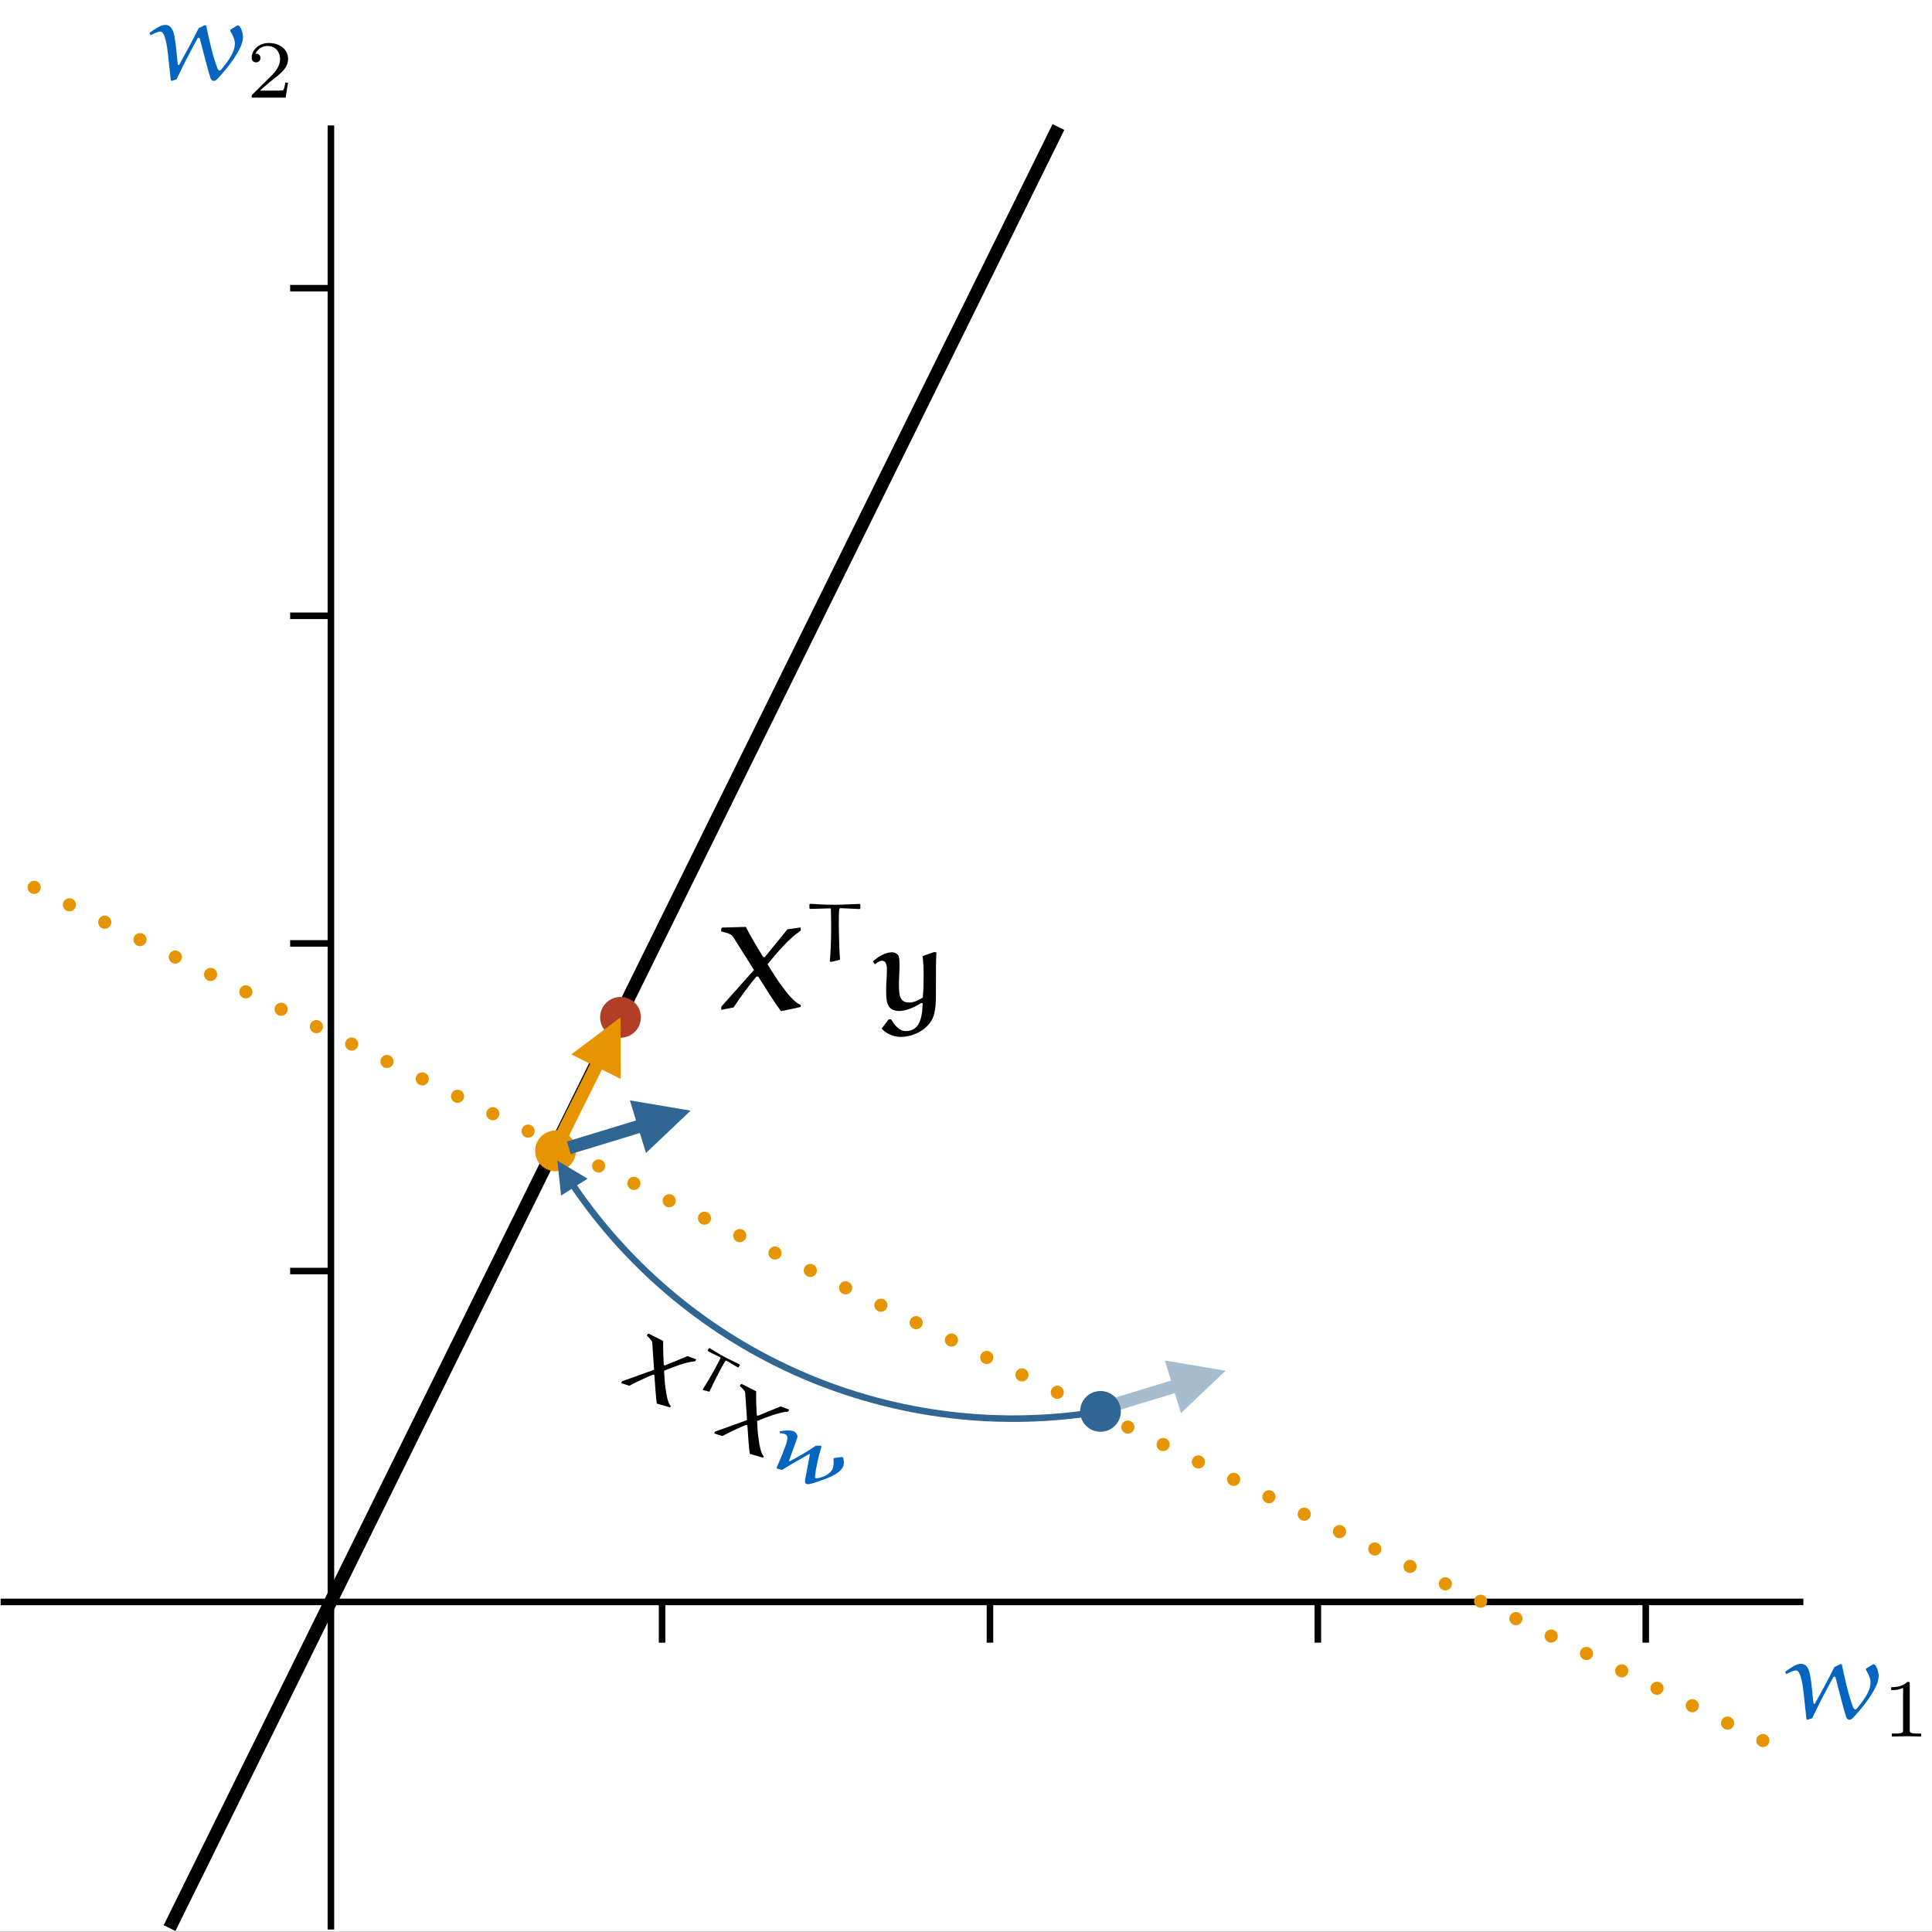 <?xml version="1.0" encoding="UTF-8"?>
<svg xmlns="http://www.w3.org/2000/svg" xmlns:xlink="http://www.w3.org/1999/xlink" width="456.878pt" height="456.821pt" viewBox="0 0 456.878 456.821" version="1.1">
<rect x="0" y="0" width="456.878" height="456.821" fill="#333333" stroke="none"/>
<defs>
<g>
<symbol overflow="visible" id="glyph0-0">
<path style="stroke:none;" d=""/>
</symbol>
<symbol overflow="visible" id="glyph0-1">
<path style="stroke:none;" d="M 18.766 -11.562 C 19.281 -10.703 19.828 -9.578 19.828 -8.672 C 19.828 -6.422 18.078 -4.312 16.656 -2.531 C 16.578 -2.422 16.359 -2.25 16.25 -2.25 C 16.016 -2.25 15.828 -2.469 15.734 -2.672 C 14.516 -5.938 13.766 -9.391 13.047 -12.891 L 12.703 -12.969 L 11.266 -12.25 C 9.812 -9.312 8.234 -6.422 6.641 -3.562 L 6.344 -3.609 C 6.062 -5.859 5.953 -8.141 5.531 -10.359 C 5.312 -11.5 4.859 -13.031 3.359 -13.031 C 2.219 -13.031 0.719 -11.922 -0.359 -11.141 L -0.109 -10.578 C 0.641 -10.969 1.562 -11.453 2.203 -11.453 C 2.469 -11.453 3.422 -11.469 4 -6.172 L 4.672 0.062 L 4.859 0.219 L 6.031 -0.141 C 7.562 -3.438 9.453 -7 11.016 -9.859 C 11.047 -9.953 11.203 -10 11.312 -10 C 11.453 -10 11.516 -9.828 11.562 -9.719 C 12.375 -6.562 13.625 -1.688 14.094 -0.359 C 14.188 -0.109 14.516 0.219 14.828 0.219 C 15.188 0.219 15.516 -0.078 15.797 -0.359 C 17.406 -2.109 18.938 -3.938 20.188 -6 C 20.969 -7.312 21.75 -8.719 21.75 -10.25 C 21.75 -10.922 21.25 -12.922 20.547 -12.922 C 20.469 -12.922 20.422 -12.922 20.391 -12.891 L 18.797 -11.922 C 18.75 -11.891 18.75 -11.812 18.75 -11.719 C 18.75 -11.672 18.75 -11.609 18.766 -11.562 Z M 18.766 -11.562 "/>
</symbol>
<symbol overflow="visible" id="glyph1-0">
<path style="stroke:none;" d=""/>
</symbol>
<symbol overflow="visible" id="glyph1-1">
<path style="stroke:none;" d="M 6.516 -12.375 C 6.516 -12.891 6.484 -12.922 5.938 -12.922 C 4.688 -11.688 2.922 -11.672 2.125 -11.672 L 2.125 -10.969 C 2.594 -10.969 3.875 -10.969 4.938 -11.516 L 4.938 -1.594 C 4.938 -0.953 4.938 -0.703 3 -0.703 L 2.266 -0.703 L 2.266 0 C 2.609 -0.016 5 -0.078 5.719 -0.078 C 6.328 -0.078 8.781 -0.016 9.203 0 L 9.203 -0.703 L 8.469 -0.703 C 6.516 -0.703 6.516 -0.953 6.516 -1.594 Z M 6.516 -12.375 "/>
</symbol>
<symbol overflow="visible" id="glyph1-2">
<path style="stroke:none;" d="M 9.828 -3.547 L 9.172 -3.547 C 9.109 -3.109 8.922 -1.969 8.656 -1.766 C 8.516 -1.656 7.016 -1.656 6.734 -1.656 L 3.156 -1.656 C 5.203 -3.469 5.875 -4 7.047 -4.922 C 8.484 -6.062 9.828 -7.281 9.828 -9.125 C 9.828 -11.484 7.766 -12.922 5.281 -12.922 C 2.859 -12.922 1.219 -11.219 1.219 -9.438 C 1.219 -8.438 2.062 -8.344 2.266 -8.344 C 2.719 -8.344 3.297 -8.672 3.297 -9.375 C 3.297 -9.719 3.156 -10.406 2.141 -10.406 C 2.75 -11.781 4.062 -12.219 4.984 -12.219 C 6.938 -12.219 7.938 -10.703 7.938 -9.125 C 7.938 -7.438 6.734 -6.094 6.109 -5.391 L 1.422 -0.766 C 1.219 -0.578 1.219 -0.547 1.219 0 L 9.25 0 Z M 9.828 -3.547 "/>
</symbol>
<symbol overflow="visible" id="glyph2-0">
<path style="stroke:none;" d=""/>
</symbol>
<symbol overflow="visible" id="glyph2-1">
<path style="stroke:none;" d="M 11.125 -12.453 L 10.734 -12.453 C 9.312 -14.75 7.875 -17.141 6.625 -19.578 L 1.031 -19.422 L 0.812 -19.172 L 0.812 -18.5 C 1.828 -18.25 3.031 -18 3.562 -17.312 L 8.562 -9.391 L 0.812 -0.688 L 0.812 0.031 L 3.734 -0.531 C 5.172 -2.781 7.734 -6.219 9.125 -7.828 L 9.562 -7.828 C 11.297 -5.062 13.625 -1.391 14.938 0.359 L 19.609 -0.641 L 19.609 -1.141 C 18.25 -1.531 16.359 -3.922 15.188 -5.531 C 13.938 -7.219 12.828 -8.969 11.766 -10.75 C 13.984 -13.469 16.766 -16.781 19.609 -18.703 L 19.609 -19.453 L 16.469 -19 Z M 11.125 -12.453 "/>
</symbol>
<symbol overflow="visible" id="glyph2-2">
<path style="stroke:none;" d="M 15.359 -13.531 L 14.859 -13.641 L 12.078 -12.672 C 12.266 -11.203 12.328 -9.578 12.328 -7.969 C 12.328 -6.219 12.266 -4.469 12.125 -2.859 C 11.688 -2.562 10.156 -1.688 9.016 -1.688 C 6.984 -1.688 6.484 -2.812 6.484 -5.781 C 6.484 -7.5 6.625 -9.031 6.625 -10.672 C 6.625 -12.391 6.422 -12.812 6.125 -13.078 C 5.781 -13.391 5.344 -13.578 4.859 -13.578 C 3.219 -13.578 1.5 -12.453 0.312 -11.422 L 0.812 -10.719 C 1.25 -11.109 1.953 -11.578 2.422 -11.578 C 3.672 -11.578 3.641 -10.062 3.641 -9.172 C 3.641 -7.75 3.469 -6.312 3.469 -4.891 C 3.469 -2.281 3.422 0.312 6.562 0.312 C 8.172 0.312 10.312 -0.641 11.812 -1.609 L 12.094 -1.5 C 12.016 2.109 11.266 5.062 8.094 5.062 C 6.672 5.062 5.5 3.781 4.641 2.281 L 4.062 2.281 L 2.391 4.469 C 3.391 5.641 5.25 6.438 6.844 6.438 C 10.266 6.438 14.047 4.312 14.828 0.969 C 15.156 -0.422 15.234 -1.688 15.234 -3.812 C 15.234 -11.062 15.234 -11.531 15.359 -13.531 Z M 15.359 -13.531 "/>
</symbol>
<symbol overflow="visible" id="glyph3-0">
<path style="stroke:none;" d=""/>
</symbol>
<symbol overflow="visible" id="glyph3-1">
<path style="stroke:none;" d="M 13.219 -13.406 L 13.062 -13.547 C 11.141 -13.469 8.953 -13.344 7.312 -13.344 C 3.422 -13.344 3.406 -13.5 1.328 -13.562 L 1.172 -13.422 L 1.172 -12.484 L 1.359 -12.359 C 3.797 -12.438 5.531 -12.484 6.062 -12.484 C 6.172 -12.484 6.25 -12.453 6.25 -12.375 C 6.281 -11.781 6.312 -8.984 6.312 -7.391 C 6.312 -4.922 6.188 -2.453 6.016 0.016 L 6.203 0.188 L 8.406 -0.328 C 8.25 -2.688 8.125 -6.172 8.125 -8.516 C 8.125 -10.891 8.125 -12.531 8.406 -12.531 C 8.875 -12.531 9.344 -12.484 13.047 -12.328 L 13.219 -12.469 Z M 13.219 -13.406 "/>
</symbol>
<symbol overflow="visible" id="glyph4-0">
<path style="stroke:none;" d=""/>
</symbol>
<symbol overflow="visible" id="glyph4-1">
<path style="stroke:none;" d="M 10.812 -3.891 L 10.562 -4.016 C 10.469 -5.875 10.375 -7.797 10.422 -9.688 L 6.984 -11.422 L 6.766 -11.328 L 6.547 -10.938 C 7.094 -10.438 7.734 -9.906 7.828 -9.297 L 8.266 -2.875 L 0.719 -0.156 L 0.484 0.281 L 2.422 0.906 C 4.047 0.016 6.719 -1.234 8.078 -1.75 L 8.344 -1.609 C 8.484 0.625 8.703 3.609 8.906 5.109 L 12.062 6.031 L 12.234 5.734 C 11.531 5.047 11.172 3 11 1.625 C 10.781 0.188 10.688 -1.234 10.641 -2.656 C 12.875 -3.562 15.641 -4.672 17.984 -4.891 L 18.234 -5.344 L 16.203 -6.109 Z M 10.812 -3.891 "/>
</symbol>
<symbol overflow="visible" id="glyph4-2">
<path style="stroke:none;" d="M 7.359 -4.312 C 7.688 -5.219 7.859 -5.609 7.766 -5.906 C 7.609 -6.281 7.453 -6.609 7.062 -6.828 C 6.109 -7.328 4.672 -7.109 3.562 -6.922 L 3.625 -6.484 C 4.078 -6.484 4.625 -6.375 5.031 -6.156 C 5.891 -5.688 5.094 -3.797 4.469 -2.203 C 3.953 -0.891 3.438 0.406 2.844 1.688 L 2.953 1.891 L 4.141 2.203 C 6.219 0.859 8.453 -0.297 10.562 -1.578 L 10.734 -1.5 L 9.641 4.266 C 9.578 4.672 9.469 5.281 9.828 5.484 C 10.375 5.781 11.547 5.297 12.188 5.109 C 14.516 4.344 17.562 3.297 18.484 1.594 C 18.859 0.922 18.797 0.109 18.609 -0.656 L 18.359 -0.859 L 16.438 -0.594 L 16.312 -0.375 C 16.375 0.422 16.375 1.422 16.016 2.109 C 15.344 3.328 13.766 3.969 12.391 4.188 C 12.266 4.219 12.094 4.172 11.984 4.125 C 11.922 4.094 11.953 3.938 11.938 3.828 C 12.188 1.359 12.75 -1.016 13.484 -3.375 L 13.281 -3.531 L 12.109 -3.516 C 10.141 -2.125 8.047 -0.938 5.906 0.188 L 5.781 0.031 Z M 7.359 -4.312 "/>
</symbol>
<symbol overflow="visible" id="glyph5-0">
<path style="stroke:none;" d=""/>
</symbol>
<symbol overflow="visible" id="glyph5-1">
<path style="stroke:none;" d="M 12.391 -3.781 L 12.344 -3.906 C 11.141 -4.5 9.797 -5.141 8.797 -5.672 C 6.453 -6.938 6.484 -7.047 5.234 -7.766 L 5.109 -7.75 L 4.797 -7.188 L 4.875 -7.016 C 6.375 -6.281 7.438 -5.75 7.766 -5.578 C 7.828 -5.547 7.859 -5.484 7.828 -5.422 C 7.672 -5.062 6.766 -3.359 6.25 -2.406 C 5.438 -0.922 4.547 0.547 3.641 1.984 L 3.688 2.156 L 5.188 2.547 C 5.859 1.078 6.922 -1.062 7.703 -2.5 C 8.469 -3.922 9 -4.906 9.172 -4.812 C 9.469 -4.656 9.75 -4.5 11.938 -3.188 L 12.094 -3.219 Z M 12.391 -3.781 "/>
</symbol>
</g>
<clipPath id="clip1">
  <path d="M 0 0 L 456.879 0 L 456.879 456.82 L 0 456.82 Z M 0 0 "/>
</clipPath>
<clipPath id="clip2">
  <path d="M 77 29 L 80 29 L 80 456.82 L 77 456.82 Z M 77 29 "/>
</clipPath>
<clipPath id="clip3">
  <path d="M 22 12 L 268 12 L 268 456.82 L 22 456.82 Z M 22 12 "/>
</clipPath>
<clipPath id="clip4">
  <path d="M 447 397 L 455 397 L 455 410.785 L 447 410.785 Z M 447 397 "/>
</clipPath>
<clipPath id="clip5">
  <path d="M 35 5.402 L 58 5.402 L 58 20 L 35 20 Z M 35 5.402 "/>
</clipPath>
<clipPath id="clip6">
  <path d="M 59 10 L 68.609 10 L 68.609 23.219 L 59 23.219 Z M 59 10 "/>
</clipPath>
<clipPath id="clip7">
  <path d="M 191 213.633 L 204 213.633 L 204 228 L 191 228 Z M 191 213.633 "/>
</clipPath>
<clipPath id="clip8">
  <path d="M 206 225 L 222 225 L 222 245.242 L 206 245.242 Z M 206 225 "/>
</clipPath>
<filter id="alpha" filterUnits="objectBoundingBox" x="0%" y="0%" width="100%" height="100%">
  <feColorMatrix type="matrix" in="SourceGraphic" values="0 0 0 0 1 0 0 0 0 1 0 0 0 0 1 0 0 0 1 0"/>
</filter>
<mask id="mask0">
  <g filter="url(#alpha)">
<rect x="0" y="0" width="456.878" height="456.821" style="fill:rgb(0%,0%,0%);fill-opacity:0.432;stroke:none;"/>
  </g>
</mask>
<clipPath id="clip10">
  <path d="M 4.242 0.258 L 37.242 0.258 L 37.242 16.258 L 4.242 16.258 Z M 4.242 0.258 "/>
</clipPath>
<clipPath id="clip11">
  <path d="M 22 0.258 L 37 0.258 L 37 14 L 22 14 Z M 22 0.258 "/>
</clipPath>
<clipPath id="clip9">
  <rect x="0" y="0" width="38" height="17"/>
</clipPath>
<g id="surface5" clip-path="url(#clip9)">
<g clip-path="url(#clip10)" clip-rule="nonzero">
<path style="fill:none;stroke-width:4;stroke-linecap:butt;stroke-linejoin:miter;stroke:rgb(19.016%,39.903%,57.576%);stroke-opacity:1;stroke-miterlimit:4;" d="M -0.001 0.002 L 22.038 0.001 L 24.04 0 " transform="matrix(0.742,-0.226,0.226,0.741,8.024,11.944)"/>
</g>
<g clip-path="url(#clip11)" clip-rule="nonzero">
<path style=" stroke:none;fill-rule:nonzero;fill:rgb(19.016%,39.903%,57.576%);fill-opacity:1;" d="M 26.27 13.18 L 36.828 3.156 L 22.465 0.73 Z M 26.27 13.18 "/>
</g>
</g>
<clipPath id="clip12">
  <path d="M 146 315 L 165 315 L 165 334 L 146 334 Z M 146 315 "/>
</clipPath>
<clipPath id="clip13">
  <path d="M 146.52 327.195 L 195.773 353.832 L 204.152 338.367 L 154.898 311.73 Z M 146.52 327.195 "/>
</clipPath>
<clipPath id="clip14">
  <path d="M 146.52 327.195 L 195.773 353.832 L 204.152 338.367 L 154.898 311.73 Z M 146.52 327.195 "/>
</clipPath>
<clipPath id="clip15">
  <path d="M 163 318 L 176 318 L 176 332 L 163 332 Z M 163 318 "/>
</clipPath>
<clipPath id="clip16">
  <path d="M 146.52 327.195 L 195.773 353.832 L 204.152 338.367 L 154.898 311.73 Z M 146.52 327.195 "/>
</clipPath>
<clipPath id="clip17">
  <path d="M 146.52 327.195 L 195.773 353.832 L 204.152 338.367 L 154.898 311.73 Z M 146.52 327.195 "/>
</clipPath>
<clipPath id="clip18">
  <path d="M 168 327 L 187 327 L 187 346 L 168 346 Z M 168 327 "/>
</clipPath>
<clipPath id="clip19">
  <path d="M 146.52 327.195 L 195.773 353.832 L 204.152 338.367 L 154.898 311.73 Z M 146.52 327.195 "/>
</clipPath>
<clipPath id="clip20">
  <path d="M 146.52 327.195 L 195.773 353.832 L 204.152 338.367 L 154.898 311.73 Z M 146.52 327.195 "/>
</clipPath>
<clipPath id="clip21">
  <path d="M 180 336 L 201 336 L 201 354 L 180 354 Z M 180 336 "/>
</clipPath>
<clipPath id="clip22">
  <path d="M 146.52 327.195 L 195.773 353.832 L 204.152 338.367 L 154.898 311.73 Z M 146.52 327.195 "/>
</clipPath>
<clipPath id="clip23">
  <path d="M 146.52 327.195 L 195.773 353.832 L 204.152 338.367 L 154.898 311.73 Z M 146.52 327.195 "/>
</clipPath>
</defs>
<g id="surface1">
<g clip-path="url(#clip1)" clip-rule="nonzero">
<rect x="0" y="0" width="456.878" height="456.821" style="fill:rgb(99.998%,100%,100%);fill-opacity:1;stroke:none;"/>
</g>
<g clip-path="url(#clip2)" clip-rule="nonzero">
<path style="fill:none;stroke-width:2;stroke-linecap:butt;stroke-linejoin:miter;stroke:rgb(0%,0%,0%);stroke-opacity:1;stroke-miterlimit:4;" d="M -0.002 0 L 550.496 0 " transform="matrix(0,-0.775,0.775,0,78.254,456.295)"/>
</g>
<path style="fill:none;stroke-width:2;stroke-linecap:butt;stroke-linejoin:miter;stroke:rgb(0%,0%,0%);stroke-opacity:1;stroke-miterlimit:4;" d="M -0.002 0.002 L 550.068 0.002 " transform="matrix(-0.775,0,0,-0.775,426.455,378.822)"/>
<path style="fill:none;stroke-width:2;stroke-linecap:butt;stroke-linejoin:miter;stroke:rgb(0%,0%,0%);stroke-opacity:1;stroke-miterlimit:4;" d="M -0 -0.002 L 12.438 -0.002 " transform="matrix(-0.775,0,0,-0.775,78.254,300.573)"/>
<path style="fill:none;stroke-width:2;stroke-linecap:butt;stroke-linejoin:miter;stroke:rgb(0%,0%,0%);stroke-opacity:1;stroke-miterlimit:4;" d="M 0.001 -0.002 L 12.439 -0.002 " transform="matrix(0,-0.775,0.775,0,156.568,388.457)"/>
<path style="fill:none;stroke-width:2;stroke-linecap:butt;stroke-linejoin:miter;stroke:rgb(0%,0%,0%);stroke-opacity:1;stroke-miterlimit:4;" d="M -0 0.001 L 12.438 0.001 " transform="matrix(-0.775,0,0,-0.775,78.254,223.099)"/>
<path style="fill:none;stroke-width:2;stroke-linecap:butt;stroke-linejoin:miter;stroke:rgb(0%,0%,0%);stroke-opacity:1;stroke-miterlimit:4;" d="M -0 -0 L 12.438 -0 " transform="matrix(-0.775,0,0,-0.775,78.254,145.625)"/>
<path style="fill:none;stroke-width:2;stroke-linecap:butt;stroke-linejoin:miter;stroke:rgb(0%,0%,0%);stroke-opacity:1;stroke-miterlimit:4;" d="M -0 -0.002 L 12.438 -0.002 " transform="matrix(-0.775,0,0,-0.775,78.254,68.151)"/>
<path style="fill:none;stroke-width:2;stroke-linecap:butt;stroke-linejoin:miter;stroke:rgb(0%,0%,0%);stroke-opacity:1;stroke-miterlimit:4;" d="M 0.001 -0.002 L 12.439 -0.002 " transform="matrix(0,-0.775,0.775,0,234.107,388.457)"/>
<path style="fill:none;stroke-width:2;stroke-linecap:butt;stroke-linejoin:miter;stroke:rgb(0%,0%,0%);stroke-opacity:1;stroke-miterlimit:4;" d="M 0.001 -0.002 L 12.439 -0.002 " transform="matrix(0,-0.775,0.775,0,311.646,388.457)"/>
<path style="fill:none;stroke-width:2;stroke-linecap:butt;stroke-linejoin:miter;stroke:rgb(0%,0%,0%);stroke-opacity:1;stroke-miterlimit:4;" d="M 0.001 -0.002 L 12.439 -0.002 " transform="matrix(0,-0.775,0.775,0,389.185,388.457)"/>
<g clip-path="url(#clip3)" clip-rule="nonzero">
<path style="fill:none;stroke-width:4;stroke-linecap:butt;stroke-linejoin:miter;stroke:rgb(0%,0%,0%);stroke-opacity:1;stroke-miterlimit:4;" d="M 0.001 -0 L 612.821 0.002 " transform="matrix(0.343,-0.695,0.695,0.343,40.098,455.954)"/>
</g>
<g style="fill:rgb(1.175%,39.609%,75.293%);fill-opacity:1;">
  <use xlink:href="#glyph0-1" x="422.517" y="406.485"/>
</g>
<g clip-path="url(#clip4)" clip-rule="nonzero">
<g style="fill:rgb(0%,0%,0%);fill-opacity:1;">
  <use xlink:href="#glyph1-1" x="445.1" y="410.655"/>
</g>
</g>
<g clip-path="url(#clip5)" clip-rule="nonzero">
<g style="fill:rgb(1.175%,39.609%,75.293%);fill-opacity:1;">
  <use xlink:href="#glyph0-1" x="35.715" y="18.919"/>
</g>
</g>
<g clip-path="url(#clip6)" clip-rule="nonzero">
<g style="fill:rgb(0%,0%,0%);fill-opacity:1;">
  <use xlink:href="#glyph1-2" x="58.295" y="23.089"/>
</g>
</g>
<path style=" stroke:none;fill-rule:nonzero;fill:rgb(69.411%,24.313%,14.902%);fill-opacity:1;" d="M 150.148 237.172 C 152.031 239.051 152.031 242.102 150.148 243.984 C 148.266 245.867 145.215 245.867 143.328 243.984 C 141.445 242.102 141.445 239.051 143.328 237.172 C 145.215 235.289 148.266 235.289 150.148 237.172 Z M 150.148 237.172 "/>
<g style="fill:rgb(0%,0%,0%);fill-opacity:1;">
  <use xlink:href="#glyph2-1" x="169.745" y="238.77"/>
</g>
<g clip-path="url(#clip7)" clip-rule="nonzero">
<g style="fill:rgb(0%,0%,0%);fill-opacity:1;">
  <use xlink:href="#glyph3-1" x="190.239" y="227.296"/>
</g>
</g>
<g clip-path="url(#clip8)" clip-rule="nonzero">
<g style="fill:rgb(0%,0%,0%);fill-opacity:1;">
  <use xlink:href="#glyph2-2" x="206.094" y="238.77"/>
</g>
</g>
<path style="fill:none;stroke-width:4;stroke-linecap:butt;stroke-linejoin:miter;stroke:rgb(90.195%,58.43%,0%);stroke-opacity:1;stroke-miterlimit:4;" d="M 0 0 L 24.051 0.001 L 26.053 -0.002 " transform="matrix(0.345,-0.694,0.695,0.344,132.656,268.93)"/>
<path style=" stroke:none;fill-rule:nonzero;fill:rgb(90.195%,58.43%,0%);fill-opacity:1;" d="M 146.781 255.129 L 146.734 240.578 L 135.109 249.344 Z M 146.781 255.129 "/>
<path style="fill:none;stroke-width:4;stroke-linecap:round;stroke-linejoin:round;stroke:rgb(90.195%,58.43%,0%);stroke-opacity:1;stroke-dasharray:0.004,12;stroke-dashoffset:0.5;stroke-miterlimit:4;" d="M 0.001 0 L 609.045 -0.001 " transform="matrix(-0.695,-0.343,0.344,-0.695,424.879,415.543)"/>
<path style=" stroke:none;fill-rule:nonzero;fill:rgb(90.195%,58.43%,0%);fill-opacity:1;" d="M 134.781 268.75 C 136.664 270.633 136.664 273.684 134.781 275.562 C 132.895 277.445 129.844 277.445 127.961 275.562 C 126.078 273.684 126.078 270.633 127.961 268.75 C 129.844 266.867 132.895 266.867 134.781 268.75 Z M 134.781 268.75 "/>
<path style=" stroke:none;fill-rule:nonzero;fill:rgb(19.016%,39.903%,57.576%);fill-opacity:1;" d="M 263.652 330.355 C 265.535 332.238 265.535 335.289 263.652 337.172 C 261.77 339.051 258.715 339.051 256.832 337.172 C 254.949 335.289 254.949 332.238 256.832 330.355 C 258.715 328.477 261.77 328.477 263.652 330.355 Z M 263.652 330.355 "/>
<path style="fill:none;stroke-width:2;stroke-linecap:butt;stroke-linejoin:miter;stroke:rgb(19.151%,39.902%,57.71%);stroke-opacity:1;stroke-miterlimit:4;" d="M -0.002 18.339 C 27.884 3.796 59.405 -2.306 90.698 0.784 C 121.324 3.807 150.388 15.473 174.545 34.326 L 175.316 34.969 " transform="matrix(-0.739,-0.236,0.236,-0.738,256.651,347.183)"/>
<path style=" stroke:none;fill-rule:nonzero;fill:rgb(19.151%,39.902%,57.71%);fill-opacity:1;" d="M 138.949 278.723 L 131.801 274.465 L 132.68 282.734 Z M 138.949 278.723 "/>
<use xlink:href="#surface5" transform="matrix(1,0,0,1,253,321)" mask="url(#mask0)"/>
<path style="fill:none;stroke-width:4;stroke-linecap:butt;stroke-linejoin:miter;stroke:rgb(19.016%,39.903%,57.576%);stroke-opacity:1;stroke-miterlimit:4;" d="M -0.001 0 L 22.039 -0.001 L 24.04 -0.001 " transform="matrix(0.742,-0.226,0.226,0.741,134.516,271.429)"/>
<path style=" stroke:none;fill-rule:nonzero;fill:rgb(19.016%,39.903%,57.576%);fill-opacity:1;" d="M 152.762 272.664 L 163.32 262.641 L 148.957 260.219 Z M 152.762 272.664 "/>
<g clip-path="url(#clip12)" clip-rule="nonzero">
<g clip-path="url(#clip13)" clip-rule="nonzero">
<g clip-path="url(#clip14)" clip-rule="nonzero">
<g style="fill:rgb(0%,0%,0%);fill-opacity:1;">
  <use xlink:href="#glyph4-1" x="146.407" y="326.799"/>
</g>
</g>
</g>
</g>
<g clip-path="url(#clip15)" clip-rule="nonzero">
<g clip-path="url(#clip16)" clip-rule="nonzero">
<g clip-path="url(#clip17)" clip-rule="nonzero">
<g style="fill:rgb(0%,0%,0%);fill-opacity:1;">
  <use xlink:href="#glyph5-1" x="162.565" y="326.563"/>
</g>
</g>
</g>
</g>
<g clip-path="url(#clip18)" clip-rule="nonzero">
<g clip-path="url(#clip19)" clip-rule="nonzero">
<g clip-path="url(#clip20)" clip-rule="nonzero">
<g style="fill:rgb(0%,0%,0%);fill-opacity:1;">
  <use xlink:href="#glyph4-1" x="168.396" y="338.692"/>
</g>
</g>
</g>
</g>
<g clip-path="url(#clip21)" clip-rule="nonzero">
<g clip-path="url(#clip22)" clip-rule="nonzero">
<g clip-path="url(#clip23)" clip-rule="nonzero">
<g style="fill:rgb(1.175%,39.609%,75.293%);fill-opacity:1;">
  <use xlink:href="#glyph4-2" x="180.799" y="345.401"/>
</g>
</g>
</g>
</g>
</g>
</svg>
